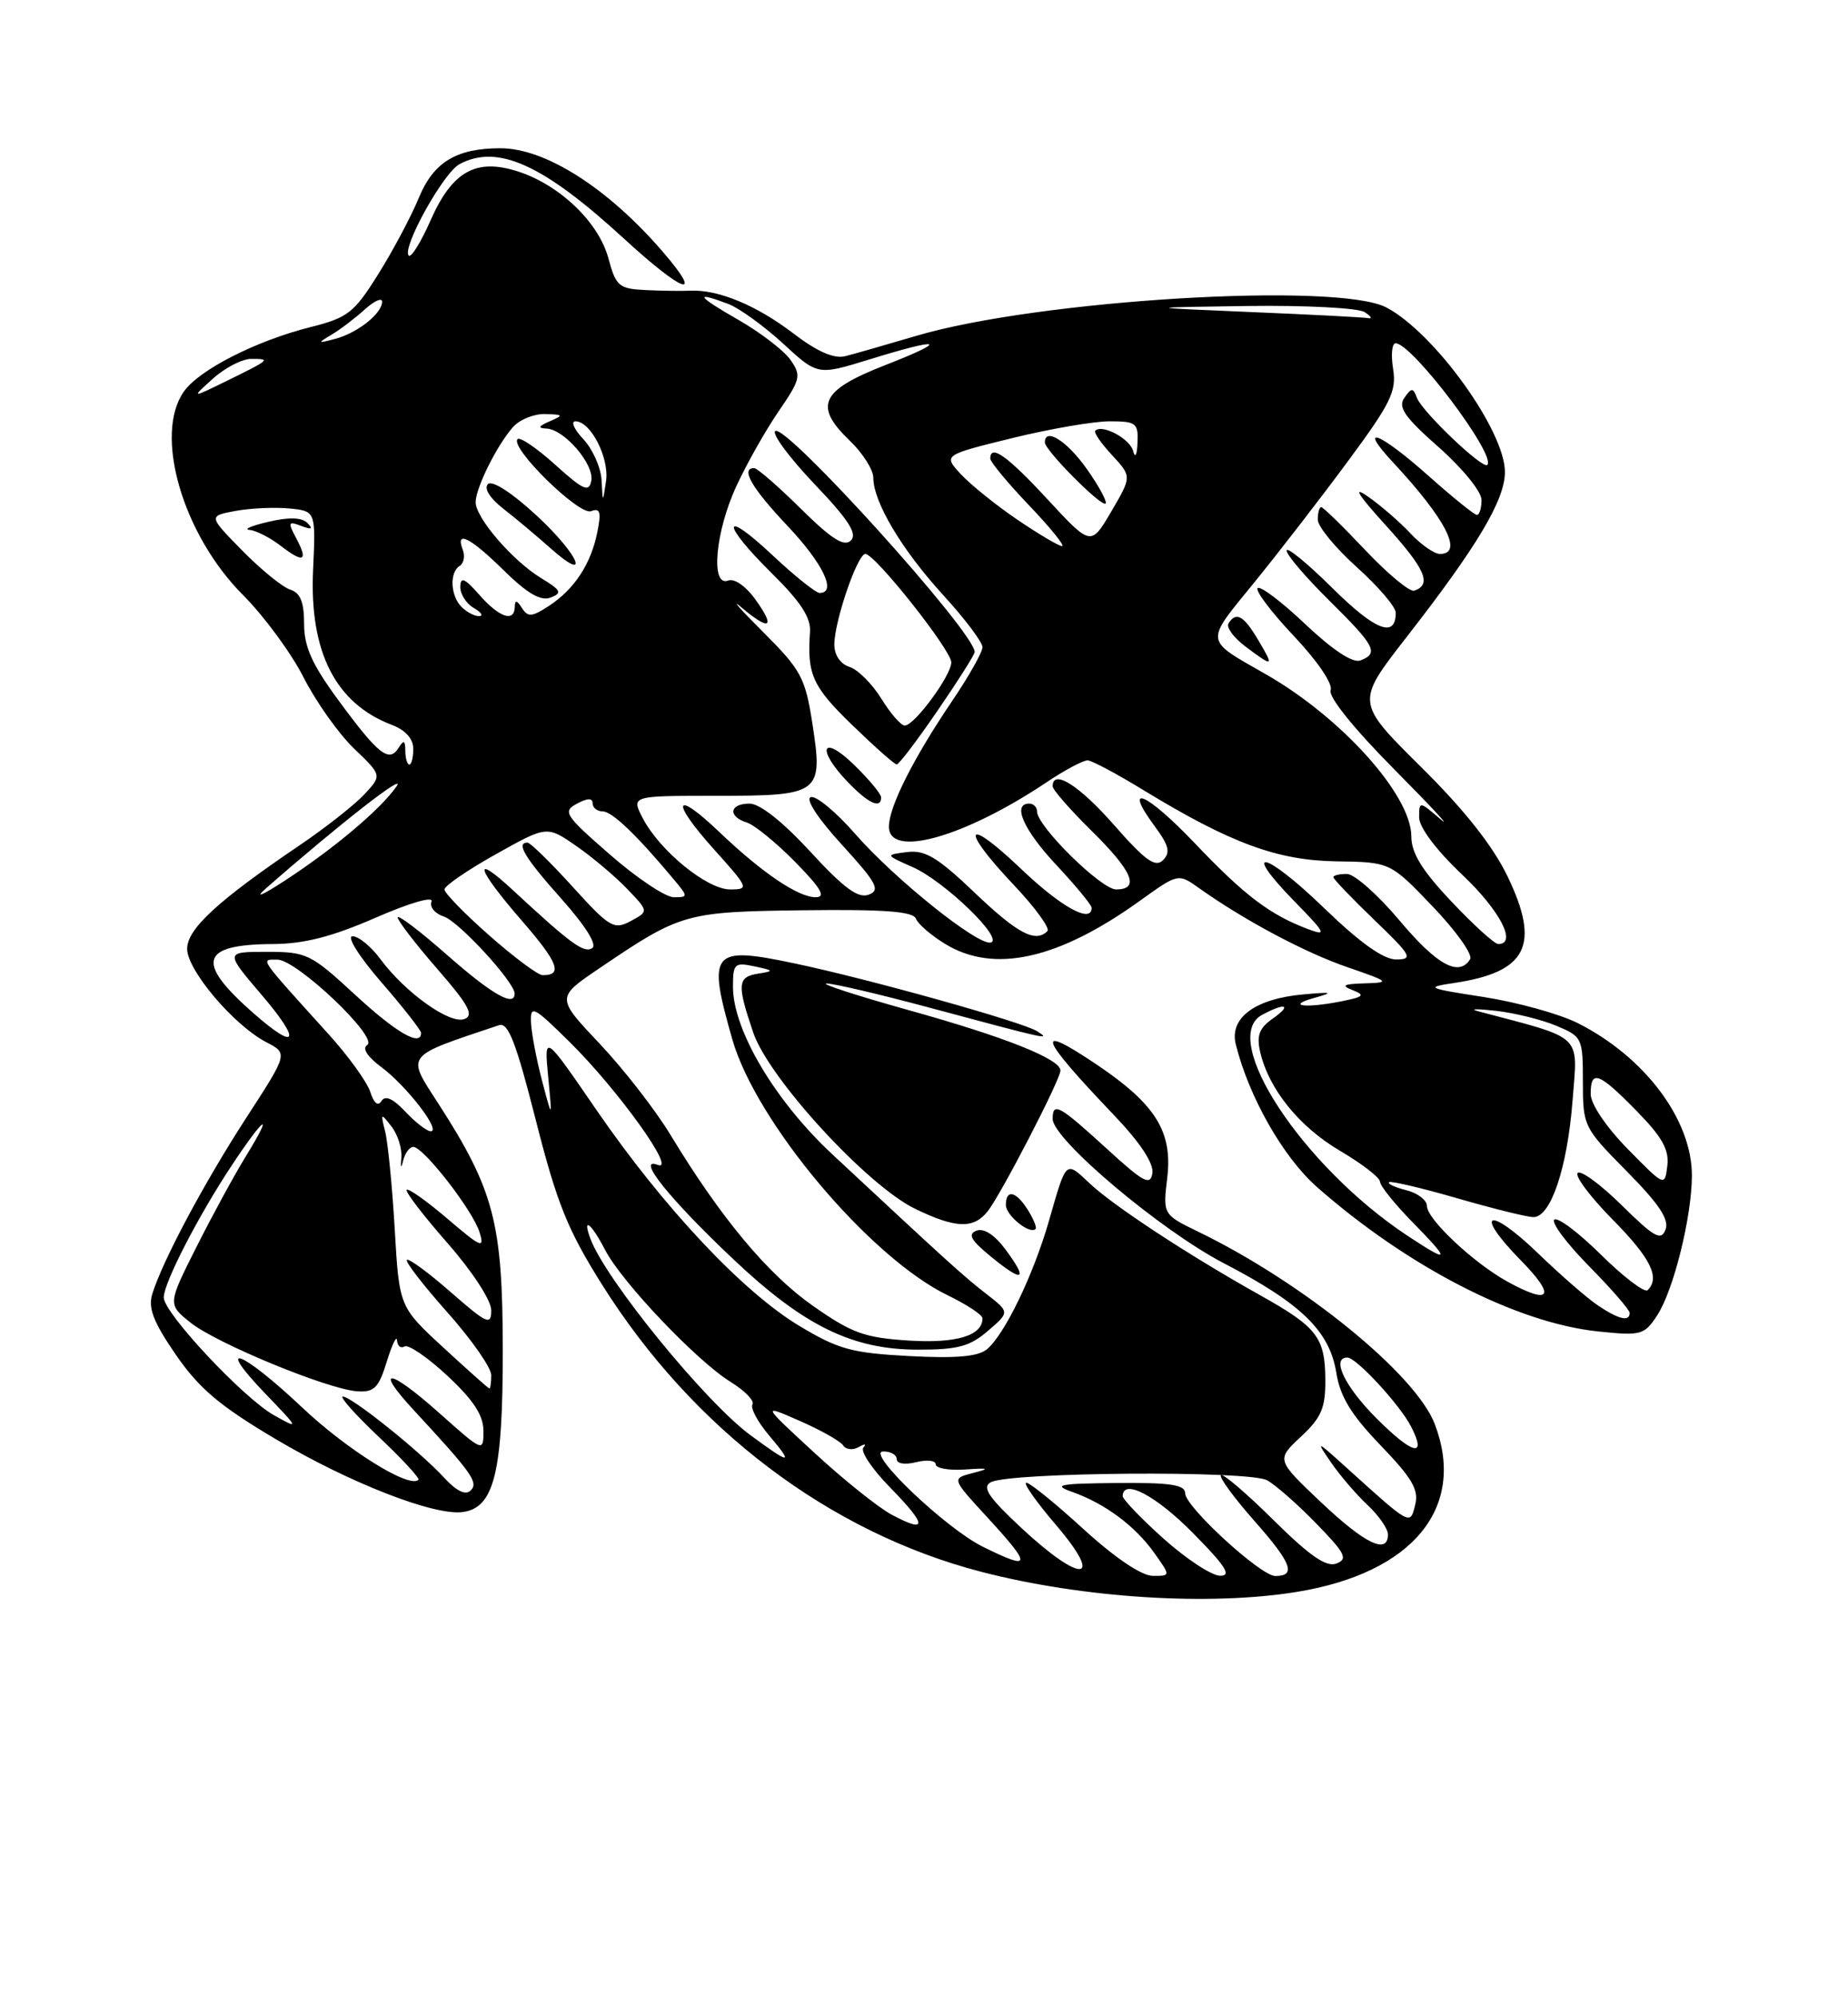 <?xml version="1.0" encoding="UTF-8" standalone="no"?>
<!DOCTYPE svg PUBLIC "-//W3C//DTD SVG 1.1//EN" "http://www.w3.org/Graphics/SVG/1.1/DTD/svg11.dtd" >
<svg xmlns="http://www.w3.org/2000/svg" xmlns:xlink="http://www.w3.org/1999/xlink" version="1.1" viewBox="0 0 237 256">
 <g >
 <path fill="currentColor"
d=" M 166.36 204.03 C 181.21 201.60 188.08 193.23 184.01 182.54 C 181.59 176.16 167.17 164.43 153.71 157.89 C 149.13 155.67 149.13 155.67 149.70 150.92 C 150.39 145.05 148.20 141.54 140.71 136.49 C 132.58 131.02 133.14 132.74 142.79 142.85 C 146.19 146.40 147.98 149.10 147.79 150.36 C 147.54 152.03 146.66 151.56 141.86 147.16 C 135.84 141.66 135.00 141.19 135.00 143.41 C 135.00 146.02 148.84 157.70 156.95 161.91 C 166.91 167.09 170.52 170.61 171.38 175.96 C 171.87 179.02 173.29 181.34 177.06 185.26 C 181.09 189.44 181.98 190.95 181.50 192.85 C 180.83 195.54 181.00 195.63 172.59 188.03 C 168.77 184.58 168.72 184.57 170.74 187.50 C 171.88 189.15 173.97 191.59 175.40 192.92 C 176.83 194.26 178.00 195.95 178.00 196.67 C 178.00 199.30 175.08 197.90 169.43 192.56 C 163.67 187.11 163.67 187.11 166.83 184.15 C 169.47 181.70 169.99 180.46 169.97 176.85 C 169.93 171.39 168.93 170.10 161.50 165.95 C 152.46 160.89 142.83 154.58 139.77 151.70 C 136.63 148.75 136.79 148.60 134.53 156.46 C 132.54 163.39 128.84 171.06 126.57 172.94 C 125.44 173.88 122.61 174.13 116.60 173.81 C 109.23 173.42 107.51 172.95 102.49 169.93 C 95.25 165.58 85.09 154.77 76.48 142.25 C 69.78 132.50 69.78 132.50 70.30 138.00 C 70.83 143.50 70.83 143.50 69.51 138.50 C 68.79 135.75 68.15 132.39 68.10 131.04 C 68.01 128.78 68.41 128.98 73.01 133.51 C 79.23 139.64 86.87 150.27 84.36 149.31 C 81.47 148.20 85.87 153.69 94.08 161.43 C 103.08 169.93 109.31 172.98 117.69 172.99 C 122.81 173.00 124.38 172.58 126.69 170.59 C 129.50 168.18 129.50 168.18 126.50 165.85 C 123.62 163.62 121.68 161.87 106.75 147.96 C 99.40 141.12 94.00 132.02 94.00 126.48 C 94.00 123.51 94.20 123.32 96.75 123.86 C 99.26 124.39 99.30 124.47 97.25 124.79 C 94.57 125.21 94.49 126.15 96.60 132.35 C 98.61 138.24 111.22 151.96 117.35 154.93 C 122.58 157.46 124.85 157.54 126.67 155.25 C 128.38 153.09 136.00 138.36 136.00 137.21 C 136.00 135.74 128.89 132.91 116.52 129.47 C 109.91 127.62 105.17 126.09 106.00 126.06 C 106.83 126.04 112.67 127.40 119.00 129.10 C 134.69 133.31 134.82 133.34 133.00 132.17 C 131.19 131.01 111.39 125.47 101.89 123.48 C 91.23 121.23 90.68 121.90 93.92 133.23 C 96.96 143.85 111.56 161.19 121.54 166.02 C 123.99 167.21 126.00 168.53 126.00 168.97 C 126.00 171.20 122.65 172.21 116.51 171.82 C 110.87 171.46 109.24 170.87 104.25 167.37 C 98.44 163.30 92.41 156.06 86.00 145.48 C 84.08 142.30 79.98 137.03 76.91 133.78 C 71.31 127.86 71.31 127.86 76.91 124.08 C 87.33 117.02 87.91 116.86 103.09 116.67 C 113.38 116.54 117.10 116.82 117.46 117.74 C 117.72 118.43 119.41 119.89 121.22 120.99 C 127.48 124.81 135.72 122.98 146.21 115.44 C 151.10 111.93 151.10 111.93 153.80 113.85 C 159.59 117.96 167.36 122.10 172.81 123.97 C 178.23 125.84 178.33 125.94 175.00 126.04 C 172.29 126.12 171.94 126.31 173.45 126.90 C 175.11 127.55 174.90 127.77 172.08 128.33 C 167.47 129.26 164.84 128.95 168.50 127.92 C 171.09 127.19 170.92 127.12 167.21 127.45 C 161.00 127.99 157.65 130.44 158.48 133.83 C 160.14 140.55 164.55 148.31 168.88 152.13 C 180.53 162.38 194.50 169.56 204.92 170.65 C 210.48 171.23 210.87 171.12 212.53 168.59 C 214.62 165.41 216.96 156.00 216.98 150.71 C 217.01 143.54 210.94 135.44 202.29 131.11 C 199.97 129.95 194.57 128.46 190.29 127.79 C 182.97 126.66 182.74 126.55 186.50 125.99 C 195.85 124.59 197.58 121.15 193.35 112.35 C 191.45 108.41 187.82 103.82 182.20 98.26 C 173.88 90.02 173.88 90.02 180.31 81.76 C 189.47 70.01 193.00 64.09 193.00 60.50 C 193.00 55.19 183.95 42.64 177.80 39.41 C 171.50 36.11 133.09 38.43 117.50 43.05 C 113.65 44.19 109.55 45.36 108.38 45.66 C 106.94 46.01 104.78 45.06 101.67 42.68 C 96.98 39.11 92.06 37.08 88.50 37.26 C 87.40 37.31 84.83 37.28 82.79 37.18 C 79.37 37.01 78.99 36.69 78.02 33.09 C 76.80 28.54 71.85 23.76 66.53 22.01 C 61.10 20.22 58.02 21.91 55.24 28.20 C 54.00 31.01 52.73 33.07 52.42 32.76 C 51.49 31.82 56.86 22.14 58.93 21.04 C 63.81 18.43 69.63 21.06 79.96 30.53 C 87.65 37.59 90.40 38.54 85.01 32.28 C 77.98 24.12 69.95 19.00 64.18 19.00 C 58.54 19.00 55.60 20.78 53.72 25.34 C 52.75 27.70 50.41 32.11 48.52 35.12 C 45.41 40.10 44.62 40.72 39.80 41.93 C 32.82 43.69 25.52 47.41 23.57 50.20 C 19.70 55.73 23.43 68.52 31.16 76.26 C 33.84 78.94 37.34 83.69 38.93 86.82 C 40.52 89.94 43.43 94.05 45.40 95.94 C 48.99 99.38 48.99 99.38 46.74 101.80 C 45.51 103.13 41.80 106.05 38.50 108.29 C 27.92 115.45 24.00 119.06 24.00 121.62 C 24.00 124.36 30.01 131.43 34.15 133.58 C 36.94 135.02 36.94 135.02 31.59 143.26 C 26.18 151.60 20.87 161.55 19.53 165.85 C 18.97 167.65 19.67 169.45 22.55 173.64 C 25.54 177.97 28.17 180.20 35.40 184.48 C 44.89 190.10 55.74 194.32 59.37 193.80 C 63.39 193.23 64.49 188.72 64.48 173.00 C 64.46 156.69 63.36 152.53 56.18 141.39 C 52.10 135.08 51.78 135.49 64.00 131.40 C 65.18 131.01 66.18 133.60 68.72 143.59 C 71.43 154.25 72.79 157.63 77.22 164.67 C 88.85 183.16 106.38 196.42 125.87 201.47 C 138.90 204.84 155.12 205.87 166.36 204.03 Z  M 128.96 160.16 C 127.56 158.27 126.18 157.38 125.23 157.74 C 124.07 158.19 124.51 158.96 127.10 161.08 C 131.24 164.46 131.90 164.14 128.96 160.16 Z  M 131.83 155.10 C 130.31 152.66 129.00 152.37 129.00 154.45 C 129.00 155.79 132.07 158.27 132.81 157.52 C 132.99 157.34 132.55 156.25 131.83 155.10 Z  M 139.00 196.03 C 135.43 192.76 132.11 190.07 131.63 190.04 C 131.15 190.02 132.87 192.47 135.46 195.50 C 141.68 202.78 138.73 203.04 131.04 195.89 C 126.79 191.94 125.91 190.63 127.05 189.99 C 129.40 188.68 160.19 188.45 162.50 189.73 C 163.60 190.34 166.45 192.84 168.82 195.29 C 172.53 199.09 172.90 199.83 171.39 200.40 C 170.10 200.90 167.98 199.44 163.34 194.85 C 159.88 191.42 156.84 188.82 156.58 189.08 C 156.32 189.34 158.29 192.02 160.95 195.03 C 165.66 200.36 166.27 202.00 163.55 202.00 C 161.68 202.00 152.00 193.12 152.00 191.41 C 152.00 190.30 150.14 190.02 143.25 190.08 C 135.80 190.15 134.94 190.32 137.50 191.22 C 141.71 192.71 145.56 195.57 148.03 199.04 C 150.14 202.00 150.14 202.00 147.82 201.98 C 146.40 201.97 142.98 199.66 139.00 196.03 Z  M 149.23 197.22 C 146.33 194.62 143.97 192.16 143.98 191.75 C 144.04 189.47 148.24 191.68 153.00 196.50 C 157.20 200.75 157.99 201.99 156.47 201.97 C 155.38 201.95 152.13 199.81 149.23 197.22 Z  M 126.07 198.26 C 121.27 195.90 110.98 186.08 113.25 186.04 C 114.21 186.02 115.00 186.46 115.00 187.02 C 115.00 187.61 116.06 187.77 117.50 187.41 C 118.88 187.07 120.00 187.19 120.00 187.69 C 120.00 188.19 121.69 188.49 123.75 188.35 C 126.86 188.14 127.03 188.22 124.77 188.80 C 122.04 189.50 122.04 189.50 126.52 194.37 C 132.41 200.77 132.34 201.36 126.07 198.26 Z  M 114.39 194.16 C 112.67 193.25 108.21 189.68 104.48 186.24 C 97.68 179.97 97.68 179.97 102.59 182.13 C 105.29 183.31 107.79 184.73 108.14 185.27 C 108.49 185.81 109.39 185.90 110.14 185.47 C 110.89 185.03 111.15 185.06 110.73 185.53 C 110.30 186.00 111.85 188.31 114.17 190.67 C 118.90 195.50 118.97 196.60 114.39 194.16 Z  M 56.94 189.38 C 53.82 185.99 45.08 179.00 43.97 179.00 C 43.50 179.00 45.57 181.32 48.57 184.16 C 51.57 186.99 53.86 189.47 53.66 189.67 C 52.51 190.82 44.55 185.87 38.73 180.38 C 30.94 173.04 27.39 171.72 34.04 178.64 C 38.40 183.17 38.42 183.24 35.13 181.39 C 31.20 179.18 21.00 168.29 21.00 166.30 C 21.00 164.43 25.46 155.79 29.75 149.33 C 33.96 142.98 35.22 142.21 31.50 148.25 C 30.06 150.59 27.22 155.80 25.19 159.84 C 21.50 167.17 21.50 167.17 24.43 169.52 C 27.78 172.20 42.08 178.09 45.85 178.33 C 47.99 178.47 48.58 177.87 49.61 174.50 C 50.29 172.30 50.88 171.09 50.92 171.81 C 50.97 172.53 51.40 172.87 51.88 172.58 C 52.36 172.28 54.84 173.97 57.38 176.34 C 60.72 179.45 62.00 181.41 62.00 183.40 C 62.00 186.14 61.97 186.13 56.32 181.10 C 49.87 175.35 47.88 175.15 53.09 180.77 C 60.54 188.82 61.39 190.01 60.37 191.03 C 59.71 191.69 58.56 191.14 56.94 189.38 Z  M 96.24 183.95 C 90.42 179.66 77.63 163.97 75.71 158.75 C 74.64 155.86 75.83 156.78 77.61 160.22 C 79.74 164.33 89.36 174.44 93.69 177.12 C 95.52 178.25 96.78 179.54 96.50 180.00 C 96.22 180.46 97.15 182.22 98.58 183.92 C 101.83 187.77 101.45 187.78 96.24 183.95 Z  M 176.52 181.78 C 172.45 177.71 170.68 174.00 172.80 174.00 C 173.94 174.00 179.53 180.05 180.96 182.84 C 183.05 186.90 181.19 186.46 176.52 181.78 Z  M 56.85 172.71 C 51.20 167.50 51.20 167.50 50.62 157.50 C 50.30 152.00 49.74 146.38 49.39 145.00 C 48.79 142.65 48.83 142.61 50.21 144.39 C 51.01 145.42 51.58 147.22 51.47 148.39 C 51.35 149.72 51.44 149.85 51.71 148.75 C 51.94 147.79 52.53 147.00 53.00 147.00 C 54.31 147.00 60.65 155.16 61.50 157.94 C 62.17 160.10 61.72 159.91 57.41 156.23 C 54.75 153.96 52.39 152.28 52.16 152.50 C 51.94 152.73 54.28 155.79 57.38 159.32 C 60.59 162.98 63.00 166.67 63.00 167.94 C 63.00 169.93 62.47 169.69 57.80 165.61 C 54.94 163.11 52.41 161.25 52.18 161.48 C 51.95 161.72 54.29 164.74 57.37 168.20 C 60.46 171.67 62.99 175.29 63.00 176.25 C 63.00 177.21 62.89 177.98 62.75 177.96 C 62.61 177.94 59.96 175.58 56.85 172.71 Z  M 204.97 167.35 C 203.61 166.45 200.15 163.44 197.27 160.66 C 190.89 154.50 188.88 155.26 195.02 161.52 C 199.62 166.20 198.90 167.34 193.29 164.25 C 188.98 161.87 183.00 156.26 183.00 154.58 C 183.00 153.83 181.82 152.92 180.38 152.56 C 178.94 152.20 177.93 151.74 178.14 151.53 C 178.34 151.33 182.27 152.25 186.87 153.58 C 191.47 154.91 195.87 156.00 196.66 156.00 C 198.89 156.00 201.01 149.68 201.68 141.02 C 202.34 132.40 203.23 133.23 189.50 129.60 C 188.40 129.30 189.46 129.29 191.85 129.56 C 194.24 129.83 197.73 130.69 199.60 131.48 C 202.91 132.86 203.00 133.05 203.00 138.67 C 203.00 144.34 203.10 144.54 208.64 150.14 C 212.76 154.31 214.10 156.31 213.60 157.60 C 213.03 159.08 212.17 158.61 207.99 154.49 C 205.27 151.81 202.72 149.94 202.33 150.34 C 201.94 150.73 203.95 153.41 206.81 156.31 C 211.69 161.25 212.93 163.74 211.31 165.36 C 210.93 165.74 208.24 163.70 205.33 160.83 C 202.43 157.96 199.73 155.94 199.33 156.33 C 198.94 156.73 200.95 159.41 203.81 162.31 C 206.66 165.20 209.00 167.89 209.00 168.28 C 209.00 169.44 207.62 169.12 204.97 167.35 Z  M 180.48 158.37 C 167.04 149.48 156.25 133.08 161.87 130.07 C 164.87 128.46 165.75 128.78 163.22 130.56 C 161.50 131.76 161.13 132.73 161.61 134.81 C 162.70 139.58 166.61 144.42 171.85 147.50 C 174.66 149.15 176.97 150.93 176.98 151.46 C 176.99 151.99 178.89 154.35 181.21 156.71 C 186.09 161.69 185.96 161.99 180.48 158.37 Z  M 208.75 147.27 C 205.97 144.43 204.00 141.51 204.00 140.22 C 204.00 137.05 205.02 137.43 209.87 142.37 C 213.16 145.72 214.08 147.36 213.83 149.42 C 213.50 152.10 213.49 152.09 208.75 147.27 Z  M 51.99 142.49 C 50.40 140.80 49.40 140.35 48.92 141.12 C 48.48 141.84 47.95 141.41 47.49 139.96 C 47.08 138.69 44.69 135.37 42.16 132.58 C 33.02 122.47 33.38 123.00 35.58 123.00 C 38.05 123.00 48.60 133.01 47.10 133.94 C 46.41 134.36 47.10 135.43 48.90 136.77 C 52.13 139.16 56.63 145.00 55.24 145.00 C 54.75 145.00 53.29 143.87 51.99 142.49 Z  M 32.50 129.86 C 25.03 123.30 25.66 121.05 35.00 121.00 C 39.00 120.98 42.59 120.06 48.16 117.63 C 52.54 115.72 55.62 114.83 55.34 115.55 C 55.07 116.25 55.78 117.11 56.91 117.47 C 58.82 118.08 66.00 125.89 66.00 127.35 C 66.00 129.12 63.12 127.48 57.36 122.42 C 53.86 119.34 51.00 117.17 51.00 117.59 C 51.00 118.00 53.28 120.97 56.07 124.18 C 60.11 128.81 60.82 130.13 59.56 130.61 C 57.71 131.33 51.97 127.23 48.79 122.94 C 47.60 121.32 45.99 120.00 45.21 120.00 C 44.42 120.00 46.02 122.56 48.90 125.89 C 51.71 129.12 54.00 132.05 54.00 132.39 C 54.00 134.21 50.83 132.38 45.54 127.50 C 39.86 122.26 39.34 122.00 34.22 122.00 C 28.85 122.00 28.85 122.00 33.54 127.50 C 38.70 133.53 38.13 134.81 32.50 129.86 Z  M 62.75 119.90 C 59.59 117.12 57.00 114.46 57.00 114.00 C 57.00 113.55 59.96 111.52 63.57 109.50 C 70.14 105.82 70.14 105.82 73.90 108.43 C 75.97 109.86 78.91 112.34 80.43 113.93 C 83.20 116.82 83.20 116.82 80.88 118.06 C 78.73 119.21 78.19 118.89 73.43 113.65 C 70.61 110.54 68.00 108.00 67.65 108.00 C 66.13 108.00 67.30 109.94 72.02 115.23 C 75.12 118.71 76.62 121.12 75.94 121.53 C 74.87 122.20 73.22 120.99 65.75 114.07 C 60.44 109.15 61.10 111.31 66.96 118.05 C 71.59 123.38 72.22 125.02 69.58 124.99 C 68.99 124.98 65.91 122.69 62.75 119.90 Z  M 179.50 118.00 C 176.75 114.72 173.71 112.03 172.75 112.02 C 171.79 112.01 171.00 112.19 171.00 112.43 C 171.00 112.67 173.36 115.13 176.25 117.91 C 181.01 122.48 181.27 122.96 179.08 122.98 C 177.44 122.99 174.45 120.87 169.79 116.37 C 162.20 109.04 159.01 108.37 166.06 115.58 C 170.02 119.63 170.21 120.01 167.76 119.09 C 162.87 117.25 159.62 114.79 153.28 108.13 C 147.01 101.55 143.88 100.22 148.11 105.93 C 149.92 108.38 150.13 109.27 149.15 110.25 C 148.17 111.23 146.88 110.31 142.87 105.74 C 138.40 100.65 135.00 98.51 135.00 100.79 C 135.00 101.22 137.25 103.79 140.00 106.50 C 145.27 111.69 146.23 114.00 143.13 114.00 C 141.23 114.00 133.00 105.90 133.00 104.02 C 133.00 103.46 132.55 103.00 132.00 103.00 C 129.77 103.00 131.25 106.36 135.50 110.90 C 137.97 113.54 140.00 116.00 140.00 116.35 C 140.00 118.43 136.09 116.27 130.93 111.35 C 123.73 104.49 123.03 106.04 129.99 113.40 C 132.74 116.30 134.69 118.98 134.33 119.34 C 132.79 120.88 130.52 119.68 125.01 114.43 C 120.24 109.88 118.64 108.92 116.33 109.21 C 113.50 109.57 113.50 109.57 117.09 111.16 C 121.12 112.96 128.71 120.26 127.09 120.80 C 125.54 121.32 114.81 112.75 109.68 106.89 C 107.22 104.07 104.65 101.95 103.98 102.17 C 103.26 102.41 104.89 104.91 107.98 108.28 C 112.45 113.18 112.94 114.09 111.41 114.67 C 110.06 115.19 108.22 113.84 103.94 109.18 C 100.39 105.33 97.45 103.00 96.13 103.00 C 93.54 103.00 93.31 104.65 95.79 105.43 C 96.78 105.75 99.57 108.03 102.00 110.50 C 105.31 113.87 105.96 115.00 104.61 115.00 C 102.36 115.00 97.76 111.89 92.27 106.66 C 86.42 101.08 85.94 102.60 91.56 108.86 C 96.04 113.84 96.10 114.00 93.63 114.00 C 90.67 114.00 84.59 109.04 82.42 104.85 C 80.95 102.00 80.95 102.00 91.85 102.00 C 105.25 102.00 105.58 101.75 104.18 92.70 C 103.27 86.85 102.73 85.86 97.84 80.98 C 94.90 78.05 93.65 76.63 95.06 77.83 C 98.69 80.90 99.51 80.52 96.95 76.94 C 95.69 75.15 94.19 74.10 93.39 74.41 C 91.09 75.29 91.72 68.14 94.47 62.24 C 95.81 59.35 98.26 55.03 99.91 52.64 C 102.67 48.61 102.78 48.13 101.38 46.13 C 100.54 44.93 97.53 42.62 94.68 40.99 C 89.36 37.94 88.94 37.27 93.43 38.97 C 94.83 39.51 97.98 41.79 100.42 44.03 C 104.86 48.12 104.86 48.12 111.53 46.06 C 120.85 43.18 121.83 43.56 113.50 46.81 C 105.25 50.03 104.32 52.01 108.96 56.46 C 110.63 58.06 112.00 60.21 112.00 61.23 C 112.00 64.33 115.64 70.45 120.95 76.26 C 123.73 79.30 126.00 82.30 126.00 82.95 C 126.00 83.59 124.26 86.67 122.14 89.80 C 117.12 97.21 114.00 103.41 114.00 105.96 C 114.00 110.05 123.72 107.30 134.26 100.24 C 136.59 98.68 138.95 97.43 139.50 97.46 C 140.05 97.49 143.27 99.21 146.64 101.27 C 157.80 108.07 163.82 110.29 171.39 110.40 C 178.29 110.50 178.29 110.50 183.74 116.19 C 186.74 119.32 188.90 122.36 188.54 122.94 C 187.11 125.25 184.28 123.69 179.50 118.00 Z  M 113.00 102.20 C 113.00 101.75 111.42 99.87 109.50 98.00 C 105.39 94.02 104.66 95.99 108.69 100.20 C 111.35 102.98 113.00 103.74 113.00 102.20 Z  M 120.25 91.07 C 122.86 87.27 125.00 83.89 125.00 83.57 C 125.00 81.03 100.61 54.06 99.41 55.26 C 99.01 55.66 101.29 58.72 104.47 62.06 C 108.82 66.61 109.98 68.42 109.13 69.27 C 108.27 70.13 106.66 69.11 102.71 65.21 C 99.81 62.34 97.11 60.00 96.72 60.00 C 94.93 60.00 96.39 62.53 101.00 67.41 C 105.56 72.23 107.36 76.00 105.11 76.00 C 104.63 76.00 101.93 73.84 99.11 71.20 C 92.50 64.99 92.43 67.03 99.03 73.53 C 102.68 77.13 104.01 79.17 103.88 80.99 C 103.49 86.43 104.19 87.99 109.25 92.89 C 112.14 95.69 114.72 97.98 115.00 97.98 C 115.28 97.99 117.64 94.88 120.25 91.07 Z  M 186.15 115.56 C 182.38 111.58 181.00 109.34 181.00 107.21 C 181.00 101.94 172.08 91.99 162.37 86.44 C 154.38 81.87 154.46 82.51 160.86 74.65 C 164.06 70.72 169.49 63.69 172.93 59.03 C 178.37 51.68 179.12 50.14 178.66 47.28 C 178.37 45.48 178.51 44.00 178.98 44.00 C 181.11 44.00 191.95 58.38 190.74 59.59 C 190.16 60.18 182.40 52.79 181.72 51.00 C 181.22 49.67 181.03 49.67 180.10 51.00 C 179.25 52.19 180.16 53.49 184.52 57.33 C 187.57 60.03 190.00 63.01 190.00 64.08 C 190.00 65.14 189.73 66.00 189.41 66.00 C 189.09 66.00 186.30 63.75 183.21 61.00 C 176.91 55.39 174.00 54.27 178.64 59.25 C 185.43 66.54 187.72 71.00 184.67 71.00 C 183.95 71.00 182.26 69.83 180.92 68.40 C 179.59 66.97 177.15 64.85 175.50 63.69 C 173.40 62.21 174.09 63.33 177.79 67.41 C 182.81 72.95 183.67 74.94 181.36 75.71 C 180.80 75.90 177.99 73.57 175.11 70.53 C 172.24 67.49 169.69 65.00 169.44 65.00 C 169.20 65.00 169.00 65.72 169.00 66.60 C 169.00 67.48 171.25 70.22 174.00 72.69 C 176.75 75.16 179.00 77.79 179.00 78.53 C 179.00 81.84 176.39 80.83 170.90 75.40 C 167.66 72.19 165.00 70.01 165.00 70.57 C 165.00 71.12 167.47 74.01 170.50 77.00 C 176.38 82.81 176.86 83.73 174.47 84.65 C 173.49 85.02 170.95 83.35 167.41 80.01 C 164.37 77.13 161.62 75.05 161.29 75.38 C 160.96 75.71 163.05 78.47 165.94 81.53 C 168.95 84.71 170.96 87.67 170.65 88.46 C 170.33 89.30 173.58 93.33 178.81 98.61 C 183.59 103.43 186.26 106.31 184.75 105.01 C 182.03 102.67 182.00 102.67 182.00 104.77 C 182.00 106.04 184.20 108.97 187.50 112.09 C 192.36 116.68 194.61 121.00 192.15 121.00 C 191.67 121.00 188.97 118.55 186.15 115.56 Z  M 161.34 82.00 C 159.50 78.89 158.52 78.35 157.55 79.91 C 157.24 80.41 158.23 81.75 159.74 82.88 C 163.35 85.57 163.43 85.53 161.34 82.00 Z  M 34.16 113.82 C 43.61 105.55 52.21 98.85 50.85 100.80 C 48.78 103.76 42.84 108.76 36.50 112.89 C 33.51 114.83 32.57 115.21 34.16 113.82 Z  M 78.23 109.54 C 72.42 104.48 72.12 104.01 73.99 103.01 C 75.35 102.28 76.00 102.27 76.00 102.96 C 76.00 103.53 76.59 104.00 77.30 104.00 C 78.50 104.00 81.70 107.07 86.44 112.75 C 88.27 114.95 88.27 115.00 86.40 115.00 C 85.35 115.00 81.67 112.54 78.23 109.54 Z  M 51.98 96.25 C 51.97 94.87 51.79 94.79 51.10 95.88 C 49.89 97.79 48.51 96.70 43.42 89.78 C 40.01 85.15 39.00 82.90 39.00 79.96 C 39.00 77.16 38.52 75.98 37.21 75.57 C 36.22 75.25 33.46 73.00 31.07 70.57 C 26.72 66.14 26.72 66.14 30.18 65.49 C 32.08 65.14 35.18 64.99 37.07 65.17 C 40.50 65.50 40.50 65.50 40.15 73.10 C 39.68 83.58 43.03 90.16 50.25 92.91 C 52.00 93.57 53.00 94.69 53.00 95.98 C 53.00 97.09 52.77 98.00 52.50 98.00 C 52.23 98.00 51.99 97.21 51.98 96.25 Z  M 37.96 68.93 C 36.90 66.94 36.97 66.77 38.63 67.41 C 39.97 67.92 40.19 67.81 39.43 67.04 C 38.70 66.31 37.08 66.26 34.43 66.88 C 32.27 67.38 31.18 67.85 32.00 67.92 C 32.83 67.99 34.62 68.90 35.99 69.95 C 38.97 72.25 39.57 71.94 37.96 68.93 Z  M 59.20 77.80 C 57.76 76.36 57.62 73.35 58.96 72.53 C 59.48 72.20 59.66 71.28 59.35 70.47 C 58.36 67.90 60.30 68.87 64.64 73.14 C 67.65 76.09 69.36 77.08 70.62 76.59 C 72.14 76.01 71.97 75.66 69.40 74.10 C 65.75 71.88 61.00 66.38 61.00 64.37 C 61.00 62.56 63.70 57.11 65.78 54.75 C 66.62 53.79 68.48 53.03 69.90 53.07 C 72.25 53.13 72.31 53.22 70.50 54.00 C 69.04 54.63 68.93 54.88 70.08 54.93 C 72.38 55.03 76.24 59.53 75.83 61.63 C 75.54 63.15 74.81 62.82 71.22 59.58 C 68.87 57.46 66.69 55.97 66.38 56.28 C 65.33 57.34 74.27 66.11 75.80 65.52 C 76.96 65.08 77.13 65.61 76.61 68.18 C 75.80 72.27 73.67 75.52 70.40 77.66 C 68.21 79.09 67.70 79.13 66.93 77.92 C 66.30 76.92 66.03 76.87 66.02 77.75 C 65.99 79.81 64.05 79.17 61.48 76.25 C 59.60 74.11 59.06 73.88 59.03 75.20 C 59.01 76.14 59.79 77.36 60.75 77.92 C 61.71 78.48 62.03 78.95 61.45 78.97 C 60.87 78.99 59.86 78.46 59.20 77.80 Z  M 68.83 66.09 C 65.66 63.16 63.13 61.52 62.58 62.05 C 62.03 62.59 62.82 63.85 64.57 65.22 C 66.18 66.47 68.84 68.71 70.50 70.18 C 75.87 74.98 74.32 71.17 68.83 66.09 Z  M 130.49 66.62 C 127.74 64.76 124.48 62.13 123.23 60.78 C 120.96 58.33 120.96 58.33 129.78 56.16 C 134.63 54.97 140.26 54.00 142.30 54.00 C 145.70 54.00 145.99 54.22 145.88 56.75 C 145.82 58.35 145.58 58.79 145.32 57.80 C 144.90 56.22 141.34 54.32 140.46 55.21 C 140.25 55.42 141.21 56.83 142.61 58.33 C 145.15 61.07 145.15 61.07 142.53 65.54 C 139.91 70.01 139.91 70.01 134.35 64.01 C 129.18 58.42 127.00 56.87 127.00 58.78 C 127.00 59.21 129.24 61.91 131.98 64.78 C 134.72 67.65 136.62 70.00 136.21 70.00 C 135.81 70.00 133.23 68.48 130.49 66.62 Z  M 139.36 60.08 C 136.83 56.51 134.00 54.73 134.00 56.71 C 134.00 57.72 141.29 65.05 141.79 64.54 C 142.02 64.31 140.93 62.30 139.36 60.08 Z  M 77.15 61.56 C 77.07 59.95 76.02 57.59 74.83 56.31 C 73.63 55.04 73.17 54.00 73.80 54.00 C 75.76 54.00 78.17 58.71 77.72 61.69 C 77.30 64.50 77.30 64.50 77.15 61.56 Z  M 27.31 48.53 C 28.85 47.14 31.06 46.00 32.22 46.00 C 34.77 46.00 34.69 46.07 29.00 48.86 C 24.50 51.06 24.50 51.06 27.31 48.53 Z  M 42.50 42.91 C 43.60 42.26 45.51 40.81 46.75 39.69 C 47.99 38.57 49.00 38.11 49.00 38.67 C 49.00 40.18 45.86 42.67 43.00 43.43 C 40.71 44.04 40.67 44.00 42.50 42.91 Z  M 160.50 40.00 C 146.50 39.41 146.50 39.41 160.00 39.22 C 167.43 39.12 174.18 39.47 175.00 40.00 C 175.82 40.53 176.05 40.88 175.50 40.78 C 174.95 40.67 168.20 40.32 160.50 40.00 Z  M 113.03 89.55 C 111.86 87.66 110.02 85.82 108.95 85.48 C 107.78 85.11 107.00 83.97 107.00 82.61 C 107.00 79.65 109.96 71.00 110.98 71.00 C 112.22 71.00 122.00 83.33 122.00 84.90 C 122.00 86.58 117.27 93.00 116.03 93.00 C 115.55 93.00 114.20 91.45 113.03 89.55 Z "/>
</g>
</svg>